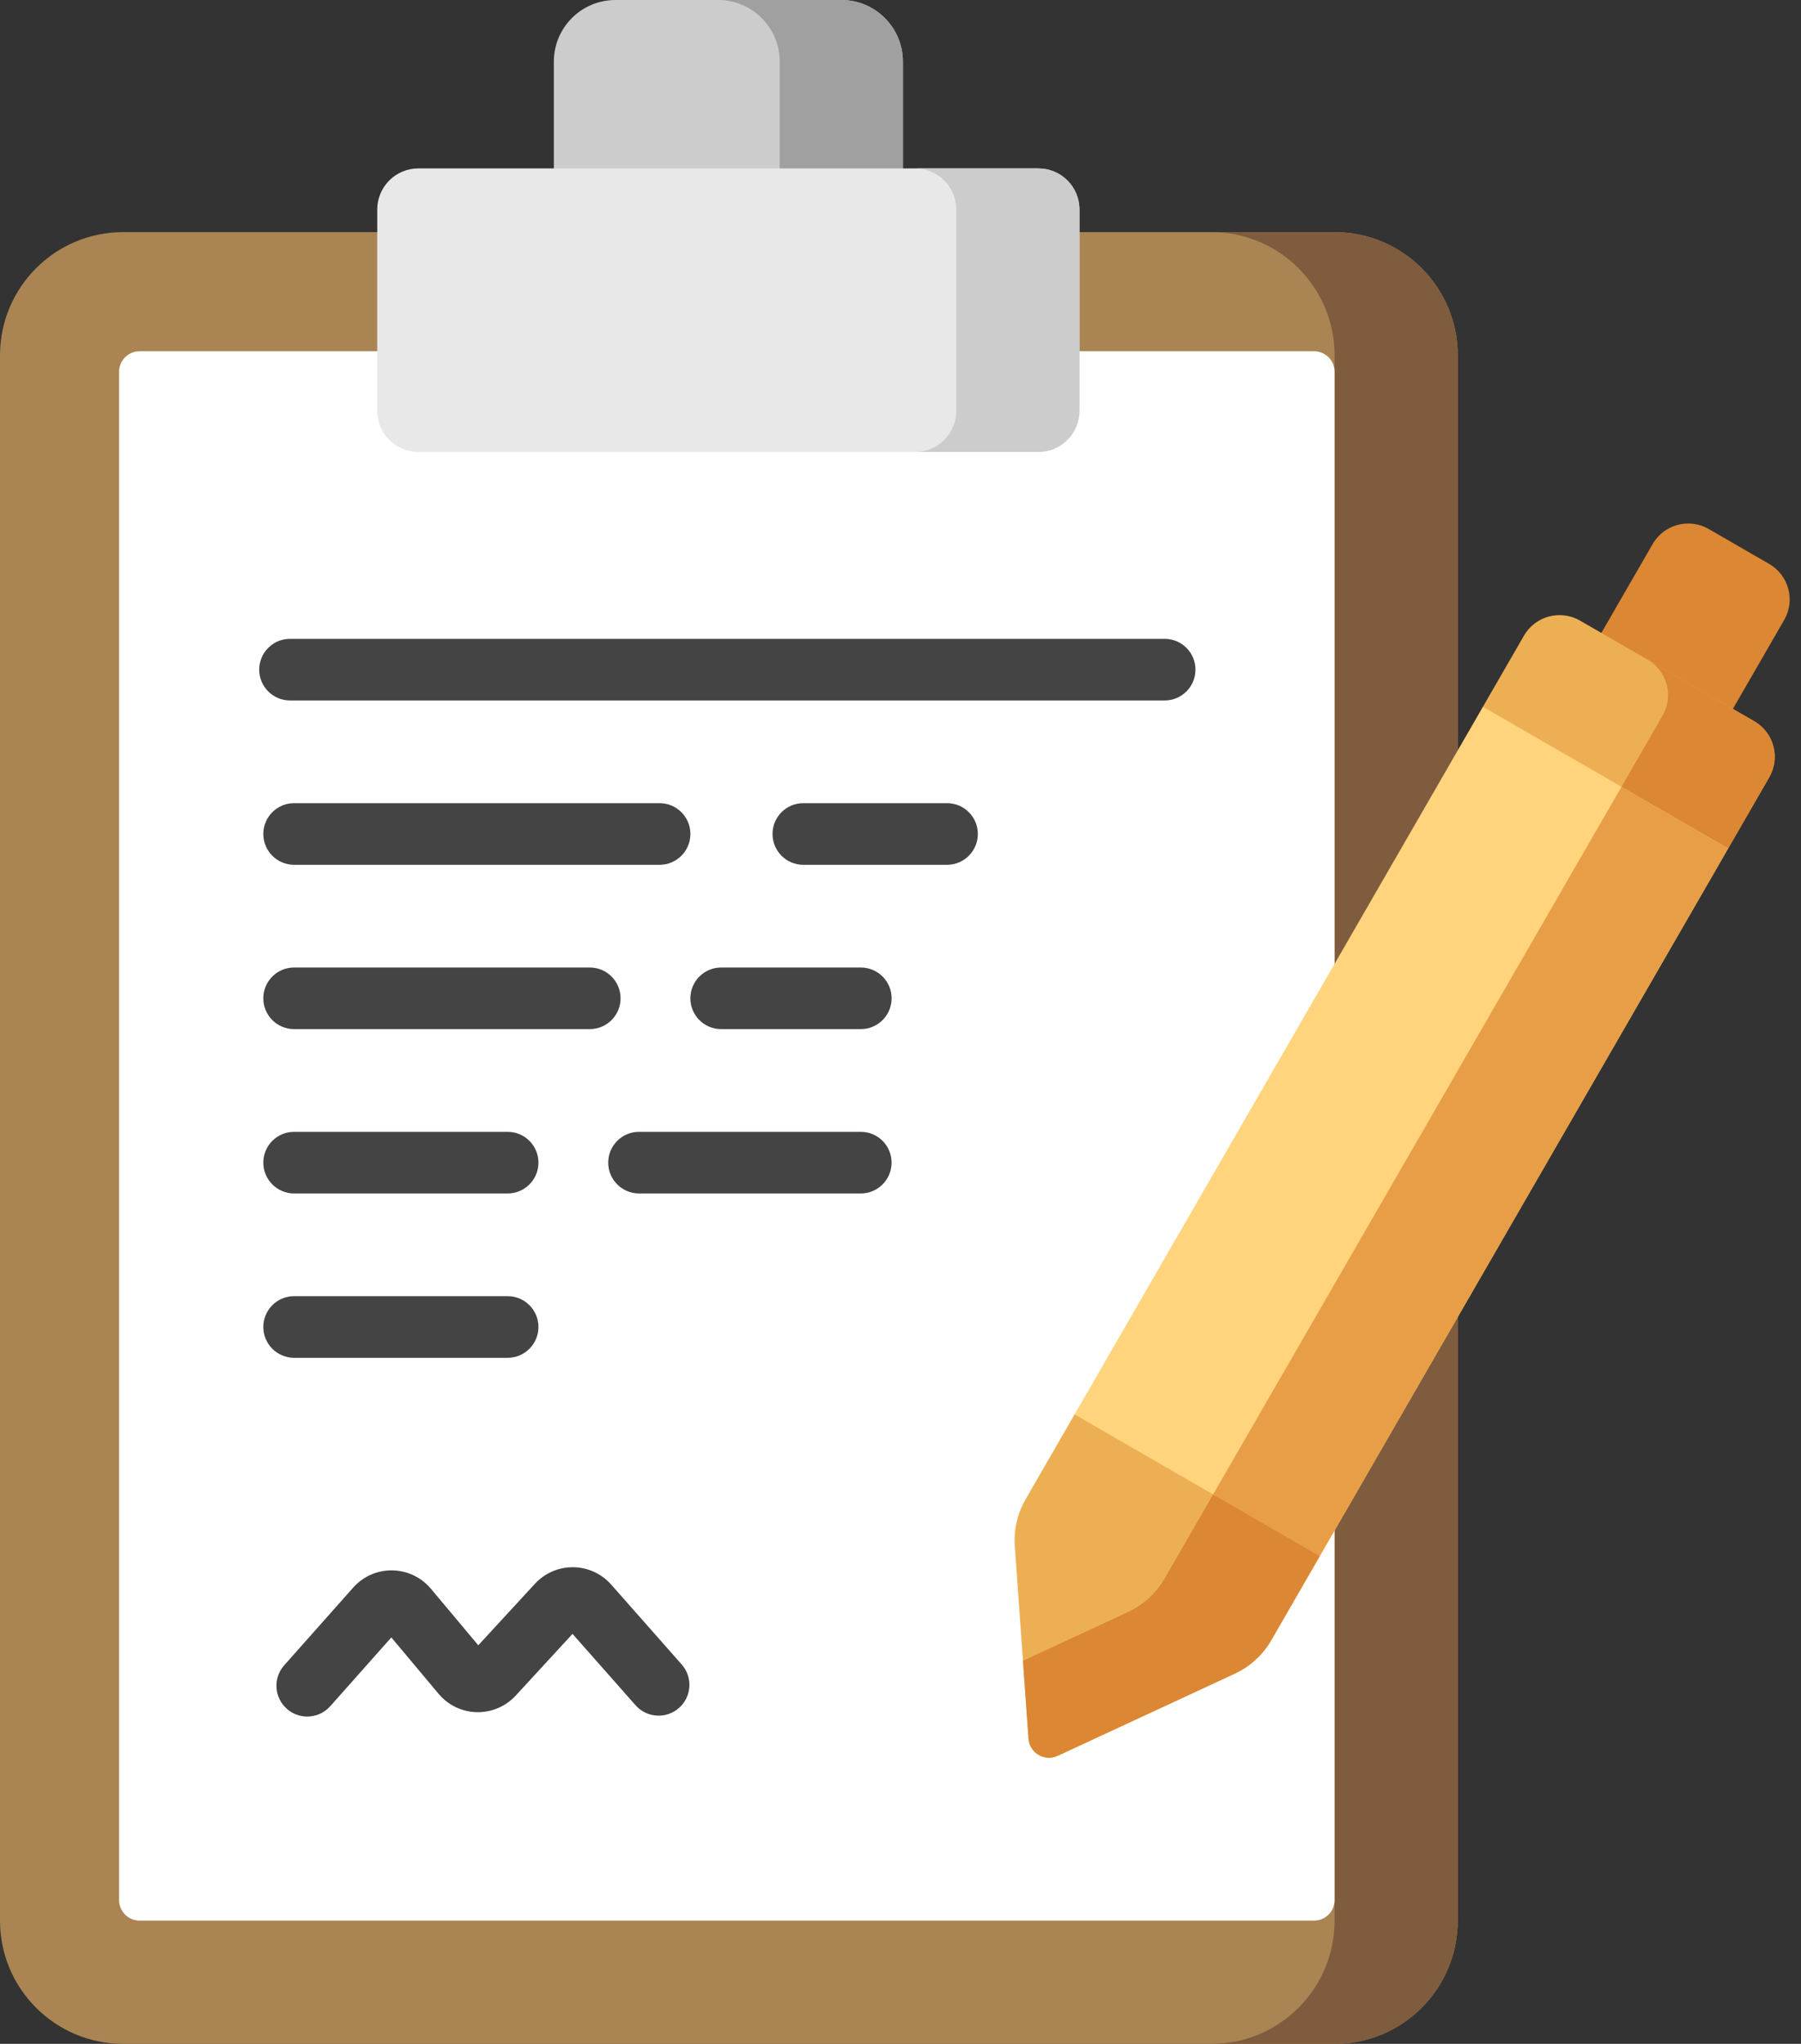<svg width="67" height="76" viewBox="0 0 67 76" fill="none" xmlns="http://www.w3.org/2000/svg">
<rect x="0" y="0" width="67" height="76" fill="#333333" stroke="none"/>
<path d="M54.231 71.417C54.231 73.948 52.179 76 49.648 76H4.583C2.052 76 0 73.948 0 71.417V13.214C0 10.683 2.052 8.631 4.583 8.631H49.648C52.179 8.631 54.231 10.683 54.231 13.214V71.417Z" fill="#AA8452"/>
<path d="M54.231 13.214V71.417C54.231 73.949 52.18 76 49.648 76H45.065C47.597 76 49.648 73.949 49.648 71.417V13.214C49.648 10.683 47.597 8.631 45.065 8.631H49.648C52.179 8.631 54.231 10.683 54.231 13.214Z" fill="#7F5C3E"/>
<path d="M49.648 13.825C49.648 13.403 49.306 13.061 48.884 13.061H5.194C4.772 13.061 4.43 13.403 4.43 13.825V70.653C4.43 71.075 4.772 71.417 5.194 71.417H48.885C49.306 71.417 49.648 71.075 49.648 70.653V13.825Z" fill="white"/>
<path d="M33.589 7.791V2.292C33.589 1.026 32.562 0 31.297 0H22.895C21.63 0 20.604 1.026 20.604 2.292V7.791H33.589Z" fill="#CCCCCC"/>
<path d="M33.589 2.292V7.791H29.006V2.292C29.006 1.026 27.981 0 26.715 0H31.297C32.564 0 33.589 1.026 33.589 2.292Z" fill="#A0A0A0"/>
<path d="M15.562 6.263C14.718 6.263 14.034 6.948 14.034 7.791V15.276C14.034 16.12 14.718 16.804 15.562 16.804H38.629C39.473 16.804 40.157 16.12 40.157 15.276V7.791C40.157 6.947 39.473 6.263 38.629 6.263H15.562Z" fill="#E8E8E8"/>
<path d="M65.815 20.969L63.567 19.671C62.837 19.249 61.903 19.499 61.481 20.23L59.573 23.535L61.161 26.36H64.465L66.374 23.054C66.796 22.324 66.546 21.39 65.815 20.969Z" fill="#DB8733"/>
<path d="M58.779 23.077L65.259 26.819C65.989 27.24 66.239 28.174 65.817 28.904L64.291 31.548L58.005 30.855L55.167 26.281L56.694 23.636C57.116 22.906 58.049 22.656 58.779 23.077Z" fill="#EDAF54"/>
<path d="M49.099 57.862H43.422L39.976 52.594L55.167 26.281L64.291 31.548L49.099 57.862Z" fill="#FFD47D"/>
<path d="M45.932 62.235L39.345 65.29C38.861 65.515 38.301 65.184 38.263 64.652L37.752 57.495C37.708 56.886 37.848 56.279 38.153 55.751L39.976 52.594L49.099 57.862L47.292 60.992C46.978 61.537 46.503 61.97 45.932 62.235Z" fill="#EDAF54"/>
<path d="M11.429 63.829C11.159 63.829 10.887 63.734 10.669 63.54C10.196 63.12 10.153 62.395 10.573 61.923L13.139 59.034C13.507 58.619 14.037 58.385 14.593 58.393C15.149 58.401 15.672 58.65 16.029 59.075L17.793 61.179L19.901 58.891C20.262 58.499 20.773 58.276 21.305 58.276H21.325C21.864 58.281 22.379 58.516 22.736 58.921L25.36 61.892C25.779 62.366 25.735 63.089 25.261 63.509C24.786 63.927 24.062 63.883 23.643 63.408L21.299 60.755L19.184 63.051C18.812 63.455 18.285 63.677 17.735 63.666C17.186 63.654 16.669 63.405 16.317 62.984L14.558 60.887L12.286 63.444C12.06 63.699 11.746 63.829 11.429 63.829Z" fill="#444444"/>
<path d="M43.327 26.046H10.789C10.156 26.046 9.643 25.534 9.643 24.9C9.643 24.268 10.156 23.755 10.789 23.755H43.327C43.96 23.755 44.473 24.267 44.473 24.9C44.473 25.534 43.96 26.046 43.327 26.046Z" fill="#444444"/>
<path d="M24.538 32.157H10.942C10.309 32.157 9.796 31.644 9.796 31.011C9.796 30.378 10.309 29.865 10.942 29.865H24.538C25.17 29.865 25.684 30.378 25.684 31.011C25.684 31.644 25.17 32.157 24.538 32.157Z" fill="#444444"/>
<path d="M35.231 32.157H29.884C29.252 32.157 28.739 31.644 28.739 31.011C28.739 30.378 29.252 29.865 29.884 29.865H35.231C35.864 29.865 36.377 30.378 36.377 31.011C36.377 31.644 35.864 32.157 35.231 32.157Z" fill="#444444"/>
<path d="M21.94 38.267H10.941C10.308 38.267 9.796 37.755 9.796 37.122C9.796 36.488 10.308 35.976 10.941 35.976H21.94C22.573 35.976 23.086 36.488 23.086 37.122C23.086 37.755 22.573 38.267 21.94 38.267Z" fill="#444444"/>
<path d="M32.023 38.267H26.829C26.196 38.267 25.683 37.755 25.683 37.122C25.683 36.488 26.196 35.976 26.829 35.976H32.023C32.656 35.976 33.169 36.488 33.169 37.122C33.169 37.755 32.655 38.267 32.023 38.267Z" fill="#444444"/>
<path d="M18.886 44.378H10.942C10.309 44.378 9.796 43.865 9.796 43.232C9.796 42.599 10.309 42.086 10.942 42.086H18.886C19.518 42.086 20.031 42.599 20.031 43.232C20.031 43.865 19.518 44.378 18.886 44.378Z" fill="#444444"/>
<path d="M32.023 44.378H23.773C23.141 44.378 22.627 43.865 22.627 43.232C22.627 42.599 23.141 42.086 23.773 42.086H32.023C32.656 42.086 33.168 42.599 33.168 43.232C33.168 43.865 32.655 44.378 32.023 44.378Z" fill="#444444"/>
<path d="M18.886 50.489H10.942C10.309 50.489 9.796 49.976 9.796 49.343C9.796 48.71 10.309 48.197 10.942 48.197H18.886C19.518 48.197 20.031 48.71 20.031 49.343C20.031 49.975 19.518 50.489 18.886 50.489Z" fill="#444444"/>
<path d="M40.158 7.791V15.276C40.158 16.119 39.473 16.804 38.63 16.804H34.047C34.891 16.804 35.575 16.119 35.575 15.276V7.791C35.575 6.948 34.891 6.263 34.047 6.263H38.63C39.473 6.263 40.158 6.948 40.158 7.791Z" fill="#CCCCCC"/>
<path d="M65.818 28.904L64.291 31.548L60.322 29.257L61.849 26.612C62.271 25.881 62.021 24.948 61.291 24.527L65.26 26.819C65.99 27.24 66.24 28.173 65.818 28.904Z" fill="#DB8733"/>
<path d="M45.129 55.571L60.322 29.258L64.29 31.55L49.098 57.863L45.129 55.571Z" fill="#E89E46"/>
<path d="M49.099 57.862L47.292 60.992C46.977 61.535 46.503 61.97 45.931 62.235L39.346 65.289C38.861 65.514 38.3 65.185 38.262 64.651L38.056 61.756L41.962 59.944C42.534 59.679 43.008 59.244 43.323 58.701L45.13 55.57L49.099 57.862Z" fill="#DB8733"/>
</svg>
